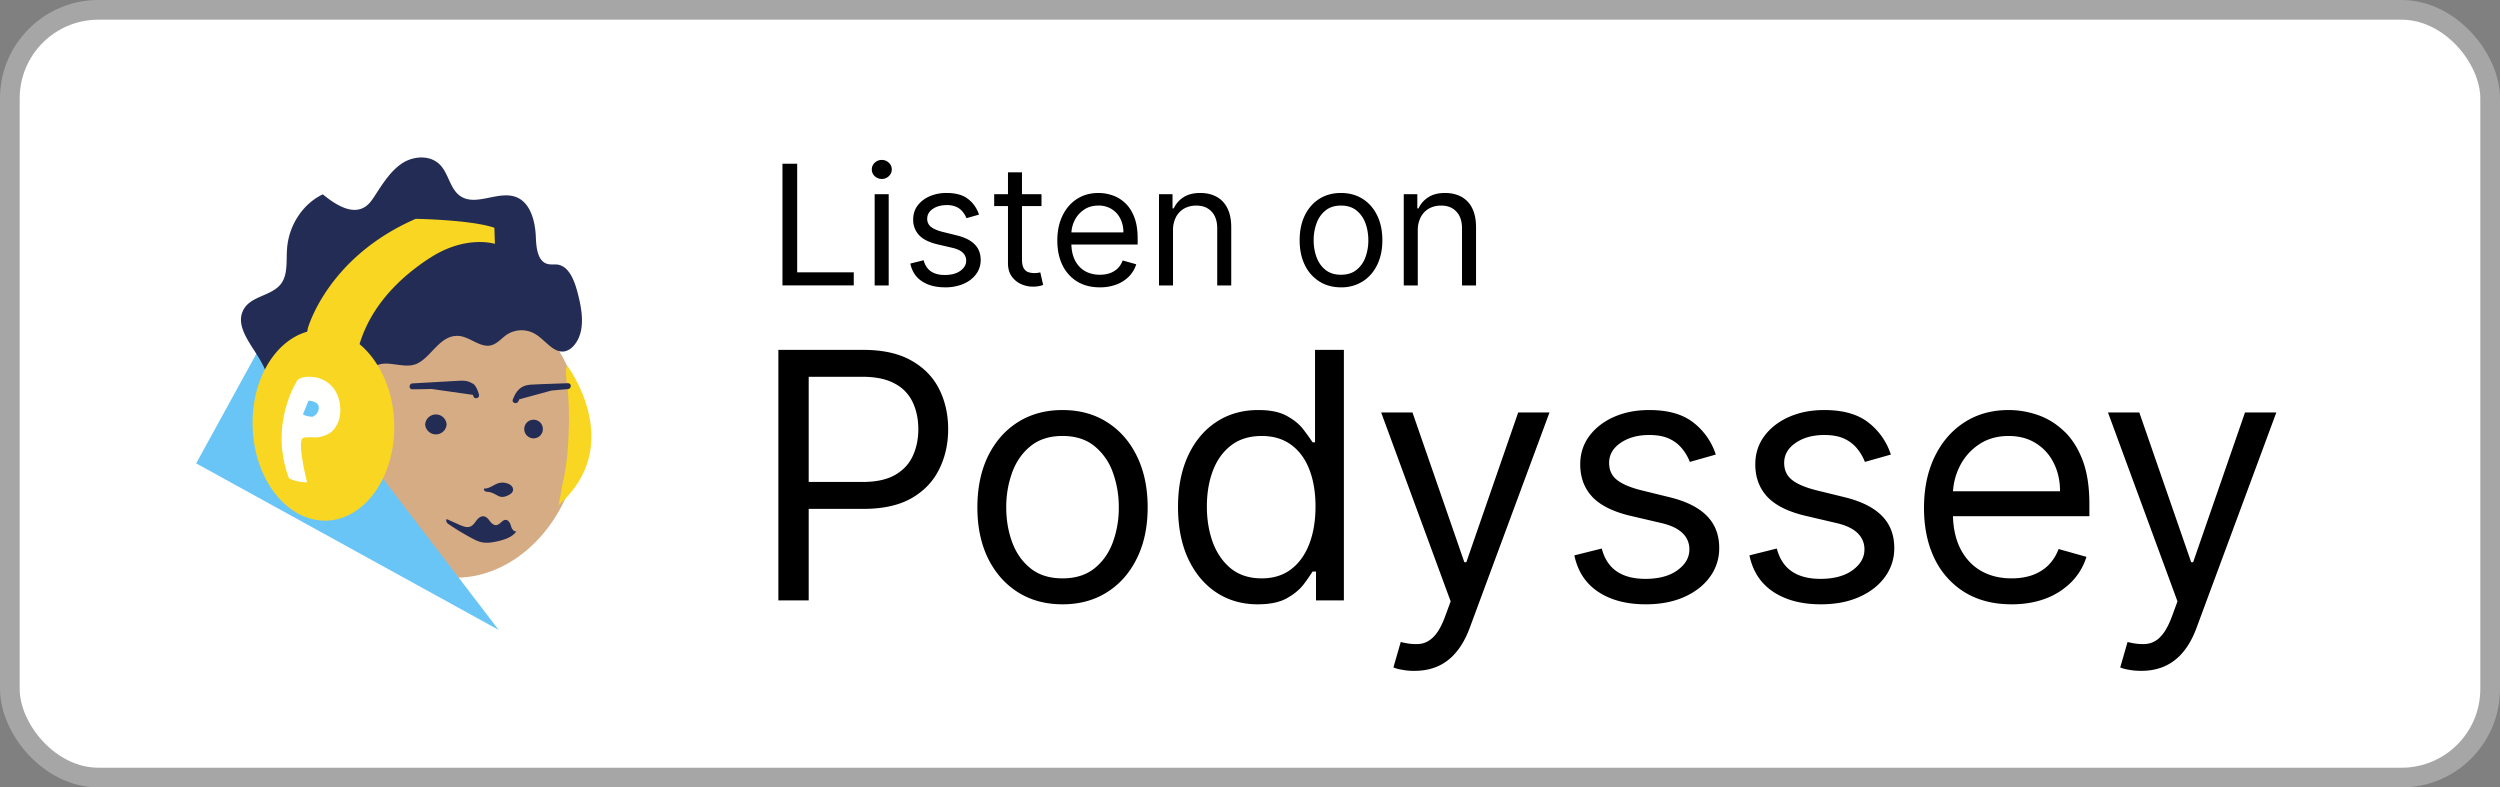 <svg xmlns="http://www.w3.org/2000/svg" width="127" height="40" fill="none" viewBox="0 0 127 40"><rect x="0" y="0" width="127" height="40" fill="#808080" stroke="none"/><defs><clipPath id="a"><path fill="#fff" d="M8 8h24v24H8z"/></clipPath></defs><rect width="126" height="39" x=".5" y=".5" fill="#fff" rx="4.5"/><rect width="126" height="39" x=".5" y=".5" stroke="#A6A6A6" rx="4.5"/><g clip-path="url(#a)"><path fill="#D5AC84" fill-rule="evenodd" d="M29.34 23.34c-.71 3.862-3.88 6.515-7.08 5.925-3.198-.591-5.216-4.199-4.507-8.061.709-3.862 3.88-6.516 7.08-5.925 3.198.59 5.216 4.198 4.507 8.06Z" clip-rule="evenodd"/><path fill="#6AC5F7" fill-rule="evenodd" d="M13.682 16.77 25.332 32 9.965 23.54l3.717-6.77Z" clip-rule="evenodd"/><path fill="#232C54" fill-rule="evenodd" d="M22.688 21.567a.547.547 0 0 1-1.09 0 .546.546 0 0 1 1.09 0Zm4.889.228a.47.47 0 0 1-.473.472.47.47 0 0 1-.472-.472.47.47 0 0 1 .472-.473.47.47 0 0 1 .473.473Zm-2.963 3.025c.245 0 .445-.181.673-.263a.729.729 0 0 1 .481 0 .53.53 0 0 1 .218.128c.055.063.091.145.073.227-.018.118-.127.19-.236.245-.127.064-.273.11-.418.073-.091-.027-.173-.082-.264-.128a1.004 1.004 0 0 0-.363-.118.238.238 0 0 1-.155-.045c-.045-.036-.054-.11-.018-.136m-1.899 1.572c.218.1.427.19.645.29.173.073.373.155.545.082.137-.054.218-.19.31-.309.09-.118.217-.227.372-.209.136.018.227.137.309.246.082.109.2.218.336.2.19-.028.3-.291.49-.264.092.01.155.1.2.182.037.082.055.181.1.263.046.082.128.155.219.137-.182.263-.51.39-.827.472-.355.091-.745.164-1.09.037-.1-.037-.2-.082-.3-.137a12.519 12.519 0 0 1-1.21-.727.295.295 0 0 1-.117-.118c-.028-.045-.028-.118.009-.154" clip-rule="evenodd"/><path fill="#FFFFFE" fill-rule="evenodd" d="M20.688 10.898c0 .182-.381.328-.863.328s-.863-.146-.863-.328c0-.181.381-.327.863-.327s.863.146.863.327Z" clip-rule="evenodd"/><path fill="#232C54" fill-rule="evenodd" d="M13.2 20.331c.073-.163.191-.29.282-.49.636-1.309-1.763-2.754-1.136-4.063.364-.772 1.49-.717 1.963-1.408.318-.473.227-1.136.273-1.727.081-1.19.8-2.29 1.817-2.771.627.518 1.481 1.063 2.145.636.227-.146.381-.382.527-.61.39-.599.79-1.235 1.381-1.617.59-.372 1.445-.418 1.936.127.39.437.481 1.136.927 1.5.827.672 2.053-.318 2.999.145.663.327.881 1.236.908 2.009.019.518.091 1.181.555 1.336.181.063.372.018.563.045.545.09.818.754.973 1.318.254.927.454 2.017-.119 2.744-.136.173-.318.31-.527.346-.554.081-.954-.555-1.445-.864a1.37 1.37 0 0 0-1.472.01c-.272.181-.482.463-.8.544-.545.137-1.054-.408-1.608-.472-.963-.1-1.39 1.018-2.127 1.39-.708.355-1.672-.3-2.262.228-.119.1-.191.245-.255.39-.445.954-.681 1.99-1.1 2.963-.19.445-.4.818-.726 1.172-.237.264-.318.864-.782.8-.236-.027-.518-.11-.754-.173a3.093 3.093 0 0 1-1.482-.9 3.09 3.09 0 0 1-.717-1.49 2.812 2.812 0 0 1-.028-.872.803.803 0 0 1 .073-.264l.018.018Z" clip-rule="evenodd"/><path fill="#F8D621" fill-rule="evenodd" d="M21.116 11.117c-4.526 1.972-5.49 5.598-5.49 5.598h.01l-.037.136c-1.654.473-2.853 2.49-2.762 4.87.09 2.682 1.78 4.79 3.762 4.727 1.981-.073 3.517-2.3 3.426-4.971-.054-1.69-.754-3.154-1.754-3.99v-.027c.6-1.954 2.036-3.335 3.435-4.271a.604.604 0 0 1 .1-.064c.037-.018.064-.045.1-.064 1.8-1.136 3.235-.672 3.235-.672l-.027-.818c-1.181-.409-3.98-.454-3.98-.454h-.018Z" clip-rule="evenodd"/><path fill="#FFFFFE" fill-rule="evenodd" d="M15.127 19.286s-1.5 2.218-.446 5.017c0 0 .373.2.918.2 0 0-.518-2.045-.218-2.245.137-.09.618-.018.8-.045.29-.055.59-.164.781-.4.455-.537.41-1.463.028-2.027-.2-.29-.5-.5-.836-.59-.282-.073-.79-.11-1.027.1v-.01Z" clip-rule="evenodd"/><path fill="#6AC5F7" fill-rule="evenodd" d="M15.672 20.35s-.264.663-.273.672c-.036.091.437.164.482.146a.496.496 0 0 0 .31-.518c-.046-.228-.328-.273-.519-.3Z" clip-rule="evenodd"/><path fill="#F8D621" fill-rule="evenodd" d="M28.785 18.532s3.108 4.071-.445 7.161c.082-.073.182-.872.218-1.018.128-.518.21-1.063.264-1.608.09-1.045.109-2.045.036-3.08-.036-.528-.182-.955-.054-1.464l-.018.009Z" clip-rule="evenodd"/><path fill="#232C54" fill-rule="evenodd" d="M28.84 19.468c-.627.027-1.263.036-1.89.073-.5.036-.727.309-.9.754-.073.182.218.263.29.082.01-.027.028-.064.037-.091l1.636-.445c.282-.028.554-.055.836-.073.191-.018.2-.31 0-.3h-.009Zm-4.825.027c-.237-.181-.546-.163-.818-.145-.746.045-1.5.082-2.245.127-.19.01-.2.309 0 .3.318 0 .636-.01.963-.018l2.109.3s.018.045.018.063c.054.191.345.11.29-.081-.063-.21-.136-.419-.308-.564l-.01.018Z" clip-rule="evenodd"/></g><path fill="#000" d="M39.749 14.5V8.318h.748v5.518h2.874v.664h-3.622Zm4.684 0V9.864h.713V14.5h-.713Zm.362-5.41a.506.506 0 0 1-.359-.141.456.456 0 0 1-.148-.341c0-.133.05-.247.148-.341.1-.095.22-.142.36-.142.138 0 .257.047.356.142.1.094.15.208.15.341 0 .133-.05.246-.15.341a.496.496 0 0 1-.357.142Zm4.94 1.812-.64.181c-.04-.107-.1-.21-.179-.31a.865.865 0 0 0-.313-.254 1.14 1.14 0 0 0-.51-.1c-.284 0-.52.065-.71.196-.187.129-.28.293-.28.492a.51.51 0 0 0 .192.42c.13.102.33.188.604.256l.688.17c.415.1.724.254.927.461.203.206.305.47.305.794 0 .266-.077.503-.23.713-.15.209-.362.374-.633.495a2.33 2.33 0 0 1-.948.18c-.473 0-.864-.102-1.174-.307-.31-.205-.506-.505-.589-.9l.676-.169c.065.25.186.437.365.562.182.124.418.187.71.187.332 0 .595-.07.79-.211.198-.143.296-.314.296-.514a.54.54 0 0 0-.169-.404c-.112-.11-.285-.193-.519-.248l-.773-.18c-.424-.101-.736-.257-.935-.469a1.133 1.133 0 0 1-.296-.8c0-.261.073-.493.22-.694a1.5 1.5 0 0 1 .607-.474 2.13 2.13 0 0 1 .875-.172c.46 0 .82.1 1.081.302.264.201.45.467.561.797Zm3.173-1.038v.603h-2.403v-.603h2.403Zm-1.703-1.111h.712v4.419c0 .201.03.352.088.453.06.098.137.165.23.199a.92.92 0 0 0 .298.048c.079 0 .143-.004.194-.012l.12-.024.145.64a1.491 1.491 0 0 1-.531.085c-.201 0-.399-.044-.592-.13a1.177 1.177 0 0 1-.477-.396c-.125-.177-.187-.4-.187-.67V8.753Zm4.668 5.844c-.447 0-.832-.099-1.156-.296a1.99 1.99 0 0 1-.745-.833c-.174-.358-.26-.775-.26-1.25s.086-.893.26-1.256c.175-.364.418-.648.73-.85.314-.206.68-.309 1.099-.309.241 0 .48.04.715.121.236.08.45.211.643.392.193.18.347.417.462.713.115.296.172.66.172 1.092v.302h-3.574v-.616h2.85a1.52 1.52 0 0 0-.157-.7 1.183 1.183 0 0 0-.441-.486 1.234 1.234 0 0 0-.67-.178c-.284 0-.53.07-.737.212a1.39 1.39 0 0 0-.474.543c-.11.223-.166.463-.166.718v.41c0 .35.06.648.181.891.123.242.293.426.51.553.218.124.47.187.758.187.187 0 .356-.027.507-.079.153-.054.285-.135.396-.241.11-.109.196-.244.256-.405l.689.193a1.526 1.526 0 0 1-.366.616 1.78 1.78 0 0 1-.634.41 2.35 2.35 0 0 1-.848.146Zm3.716-2.886V14.5h-.712V9.864h.688v.724h.06a1.33 1.33 0 0 1 .495-.567c.222-.145.507-.218.858-.218.313 0 .588.065.823.193.236.127.42.32.55.58.13.258.196.584.196.978V14.5h-.712v-2.898c0-.364-.095-.648-.284-.85-.19-.206-.449-.309-.779-.309-.227 0-.43.05-.61.148a1.058 1.058 0 0 0-.42.432 1.43 1.43 0 0 0-.153.688Zm8.534 2.886c-.419 0-.786-.1-1.102-.3a2.018 2.018 0 0 1-.736-.835c-.175-.358-.263-.777-.263-1.256 0-.483.088-.905.263-1.265.177-.36.422-.64.736-.839.316-.2.683-.299 1.102-.299.418 0 .785.1 1.099.3.316.198.561.478.736.838.177.36.266.782.266 1.265 0 .479-.089.898-.266 1.256-.175.358-.42.636-.736.836a2.01 2.01 0 0 1-1.1.299Zm0-.64c.318 0 .58-.082.785-.245a1.44 1.44 0 0 0 .456-.643 2.47 2.47 0 0 0 .147-.863c0-.31-.049-.599-.147-.866a1.46 1.46 0 0 0-.456-.65c-.206-.164-.467-.247-.785-.247s-.58.083-.785.248a1.46 1.46 0 0 0-.456.649 2.487 2.487 0 0 0-.148.866c0 .31.05.598.148.863.099.266.25.48.456.643.205.163.467.245.785.245Zm3.9-2.246V14.5h-.712V9.864H72v.724h.06c.11-.235.274-.424.496-.567.221-.145.507-.218.857-.218.314 0 .589.065.824.193a1.3 1.3 0 0 1 .55.58c.13.258.196.584.196.978V14.5h-.713v-2.898c0-.364-.094-.648-.284-.85-.189-.206-.448-.309-.778-.309-.228 0-.43.05-.61.148a1.059 1.059 0 0 0-.42.432 1.43 1.43 0 0 0-.154.688ZM39.541 30.5V17.773h4.3c1 0 1.815.18 2.45.54.637.357 1.11.84 1.416 1.448.307.61.46 1.289.46 2.039 0 .75-.153 1.431-.46 2.044-.302.613-.77 1.102-1.404 1.467-.634.36-1.446.54-2.436.54h-3.083v-1.367h3.033c.683 0 1.232-.118 1.647-.354.414-.236.714-.555.9-.957.191-.406.287-.864.287-1.373 0-.51-.096-.966-.286-1.367a2.04 2.04 0 0 0-.908-.945c-.418-.232-.973-.348-1.665-.348h-2.71V30.5h-1.54Zm14.435.199c-.862 0-1.618-.205-2.268-.615-.647-.41-1.152-.984-1.517-1.722-.36-.737-.54-1.599-.54-2.585 0-.994.18-1.862.54-2.604.365-.741.87-1.317 1.517-1.727.65-.41 1.406-.616 2.268-.616.862 0 1.616.205 2.262.616.65.41 1.156.985 1.516 1.727.365.742.547 1.61.547 2.604 0 .986-.182 1.848-.547 2.585-.36.738-.865 1.312-1.516 1.722-.646.41-1.4.615-2.262.615Zm0-1.318c.655 0 1.193-.167 1.616-.503.422-.336.735-.777.938-1.324a5.063 5.063 0 0 0 .305-1.777 5.12 5.12 0 0 0-.305-1.784 3.006 3.006 0 0 0-.938-1.336c-.423-.34-.961-.51-1.616-.51-.655 0-1.193.17-1.616.51-.422.34-.735.785-.938 1.336a5.12 5.12 0 0 0-.305 1.784c0 .638.102 1.23.305 1.777.203.547.516.988.938 1.324.423.336.961.503 1.616.503Zm9.919 1.318c-.796 0-1.498-.201-2.107-.603-.61-.406-1.086-.978-1.43-1.715-.343-.742-.515-1.618-.515-2.629 0-1.002.172-1.872.515-2.61.344-.737.823-1.307 1.436-1.709.613-.402 1.322-.603 2.125-.603.622 0 1.113.104 1.473.311.365.203.642.435.833.696.195.257.346.468.454.634h.124v-4.698h1.466V30.5h-1.416v-1.467h-.174a9.38 9.38 0 0 1-.46.66c-.2.26-.483.494-.852.701-.368.203-.86.305-1.473.305Zm.198-1.318c.589 0 1.086-.153 1.492-.46.406-.31.715-.739.926-1.286.211-.55.317-1.187.317-1.908 0-.712-.104-1.336-.311-1.87-.207-.539-.514-.957-.92-1.256-.406-.302-.907-.453-1.504-.453-.621 0-1.139.16-1.553.478-.41.315-.72.744-.926 1.287-.203.538-.305 1.143-.305 1.814 0 .68.104 1.297.311 1.852.211.551.522.99.932 1.318.415.323.928.484 1.541.484Zm7.76 4.699a3.16 3.16 0 0 1-.664-.063 1.755 1.755 0 0 1-.404-.111l.373-1.293c.356.091.671.124.944.1.274-.026.516-.148.727-.367.216-.216.413-.566.59-1.05l.274-.746-3.53-9.596h1.591l2.635 7.607h.1l2.635-7.607h1.59l-4.051 10.938c-.182.493-.408.901-.678 1.224-.269.328-.582.57-.938.727-.352.158-.75.236-1.193.236Zm15.309-10.988-1.318.373a2.448 2.448 0 0 0-.366-.64 1.78 1.78 0 0 0-.647-.522c-.273-.137-.623-.205-1.05-.205-.584 0-1.07.135-1.46.404-.386.265-.578.603-.578 1.013 0 .364.132.652.398.864.265.211.679.387 1.242.528l1.417.348c.854.207 1.49.524 1.908.95.419.423.628.968.628 1.635a2.43 2.43 0 0 1-.472 1.467c-.311.43-.746.77-1.306 1.019-.559.249-1.21.373-1.95.373-.975 0-1.78-.211-2.418-.634-.638-.423-1.042-1.04-1.212-1.852l1.392-.348c.132.514.383.9.752 1.156.373.257.86.385 1.46.385.684 0 1.227-.145 1.628-.435.407-.294.61-.646.61-1.056a1.11 1.11 0 0 0-.348-.833c-.232-.228-.589-.398-1.07-.51l-1.59-.372c-.874-.208-1.517-.529-1.927-.964-.406-.439-.609-.988-.609-1.646 0-.54.151-1.015.454-1.43.306-.414.723-.74 1.249-.976.53-.236 1.131-.354 1.802-.354.945 0 1.686.207 2.225.622a3.35 3.35 0 0 1 1.156 1.64Zm8.893 0-1.318.373a2.448 2.448 0 0 0-.366-.64 1.778 1.778 0 0 0-.647-.522c-.273-.137-.623-.205-1.05-.205-.584 0-1.07.135-1.46.404-.385.265-.578.603-.578 1.013 0 .364.132.652.398.864.265.211.679.387 1.242.528l1.417.348c.854.207 1.49.524 1.908.95.419.423.628.968.628 1.635a2.43 2.43 0 0 1-.472 1.467c-.311.43-.746.77-1.306 1.019-.559.249-1.21.373-1.95.373-.974 0-1.78-.211-2.418-.634-.638-.423-1.042-1.04-1.212-1.852l1.392-.348c.132.514.383.9.752 1.156.373.257.86.385 1.46.385.684 0 1.227-.145 1.629-.435.406-.294.609-.646.609-1.056a1.11 1.11 0 0 0-.348-.833c-.233-.228-.589-.398-1.07-.51l-1.59-.372c-.874-.208-1.517-.529-1.927-.964-.406-.439-.609-.988-.609-1.646 0-.54.151-1.015.454-1.43.306-.414.723-.74 1.249-.976.53-.236 1.131-.354 1.802-.354.945 0 1.686.207 2.225.622a3.35 3.35 0 0 1 1.156 1.64Zm6.134 7.607c-.92 0-1.713-.203-2.38-.61a4.087 4.087 0 0 1-1.535-1.714c-.357-.738-.535-1.595-.535-2.573s.178-1.84.535-2.585c.36-.75.861-1.334 1.504-1.753.646-.422 1.4-.634 2.262-.634.497 0 .988.083 1.472.249.485.166.926.435 1.324.808.398.368.715.857.951 1.466.236.61.354 1.36.354 2.25v.621h-7.358v-1.267h5.867c0-.539-.108-1.02-.324-1.442a2.43 2.43 0 0 0-.907-1c-.389-.245-.849-.367-1.379-.367-.585 0-1.09.145-1.517.435a2.867 2.867 0 0 0-.975 1.118c-.228.46-.342.953-.342 1.48v.845c0 .72.124 1.332.373 1.833.252.497.602.876 1.05 1.137.447.257.967.385 1.56.385.385 0 .733-.053 1.044-.161.315-.112.586-.278.814-.497a2.26 2.26 0 0 0 .528-.833l1.417.398c-.149.48-.4.903-.752 1.267a3.67 3.67 0 0 1-1.305.846c-.518.198-1.1.298-1.746.298Zm6.587 3.38c-.248 0-.47-.02-.665-.062a1.773 1.773 0 0 1-.404-.111l.373-1.293c.356.091.671.124.945.1a1.14 1.14 0 0 0 .727-.367c.215-.216.412-.566.59-1.05l.274-.746-3.53-9.596h1.591l2.635 7.607h.099l2.635-7.607h1.591l-4.052 10.938c-.182.493-.408.901-.677 1.224a2.54 2.54 0 0 1-.939.727c-.352.158-.75.236-1.193.236Z"/></svg>